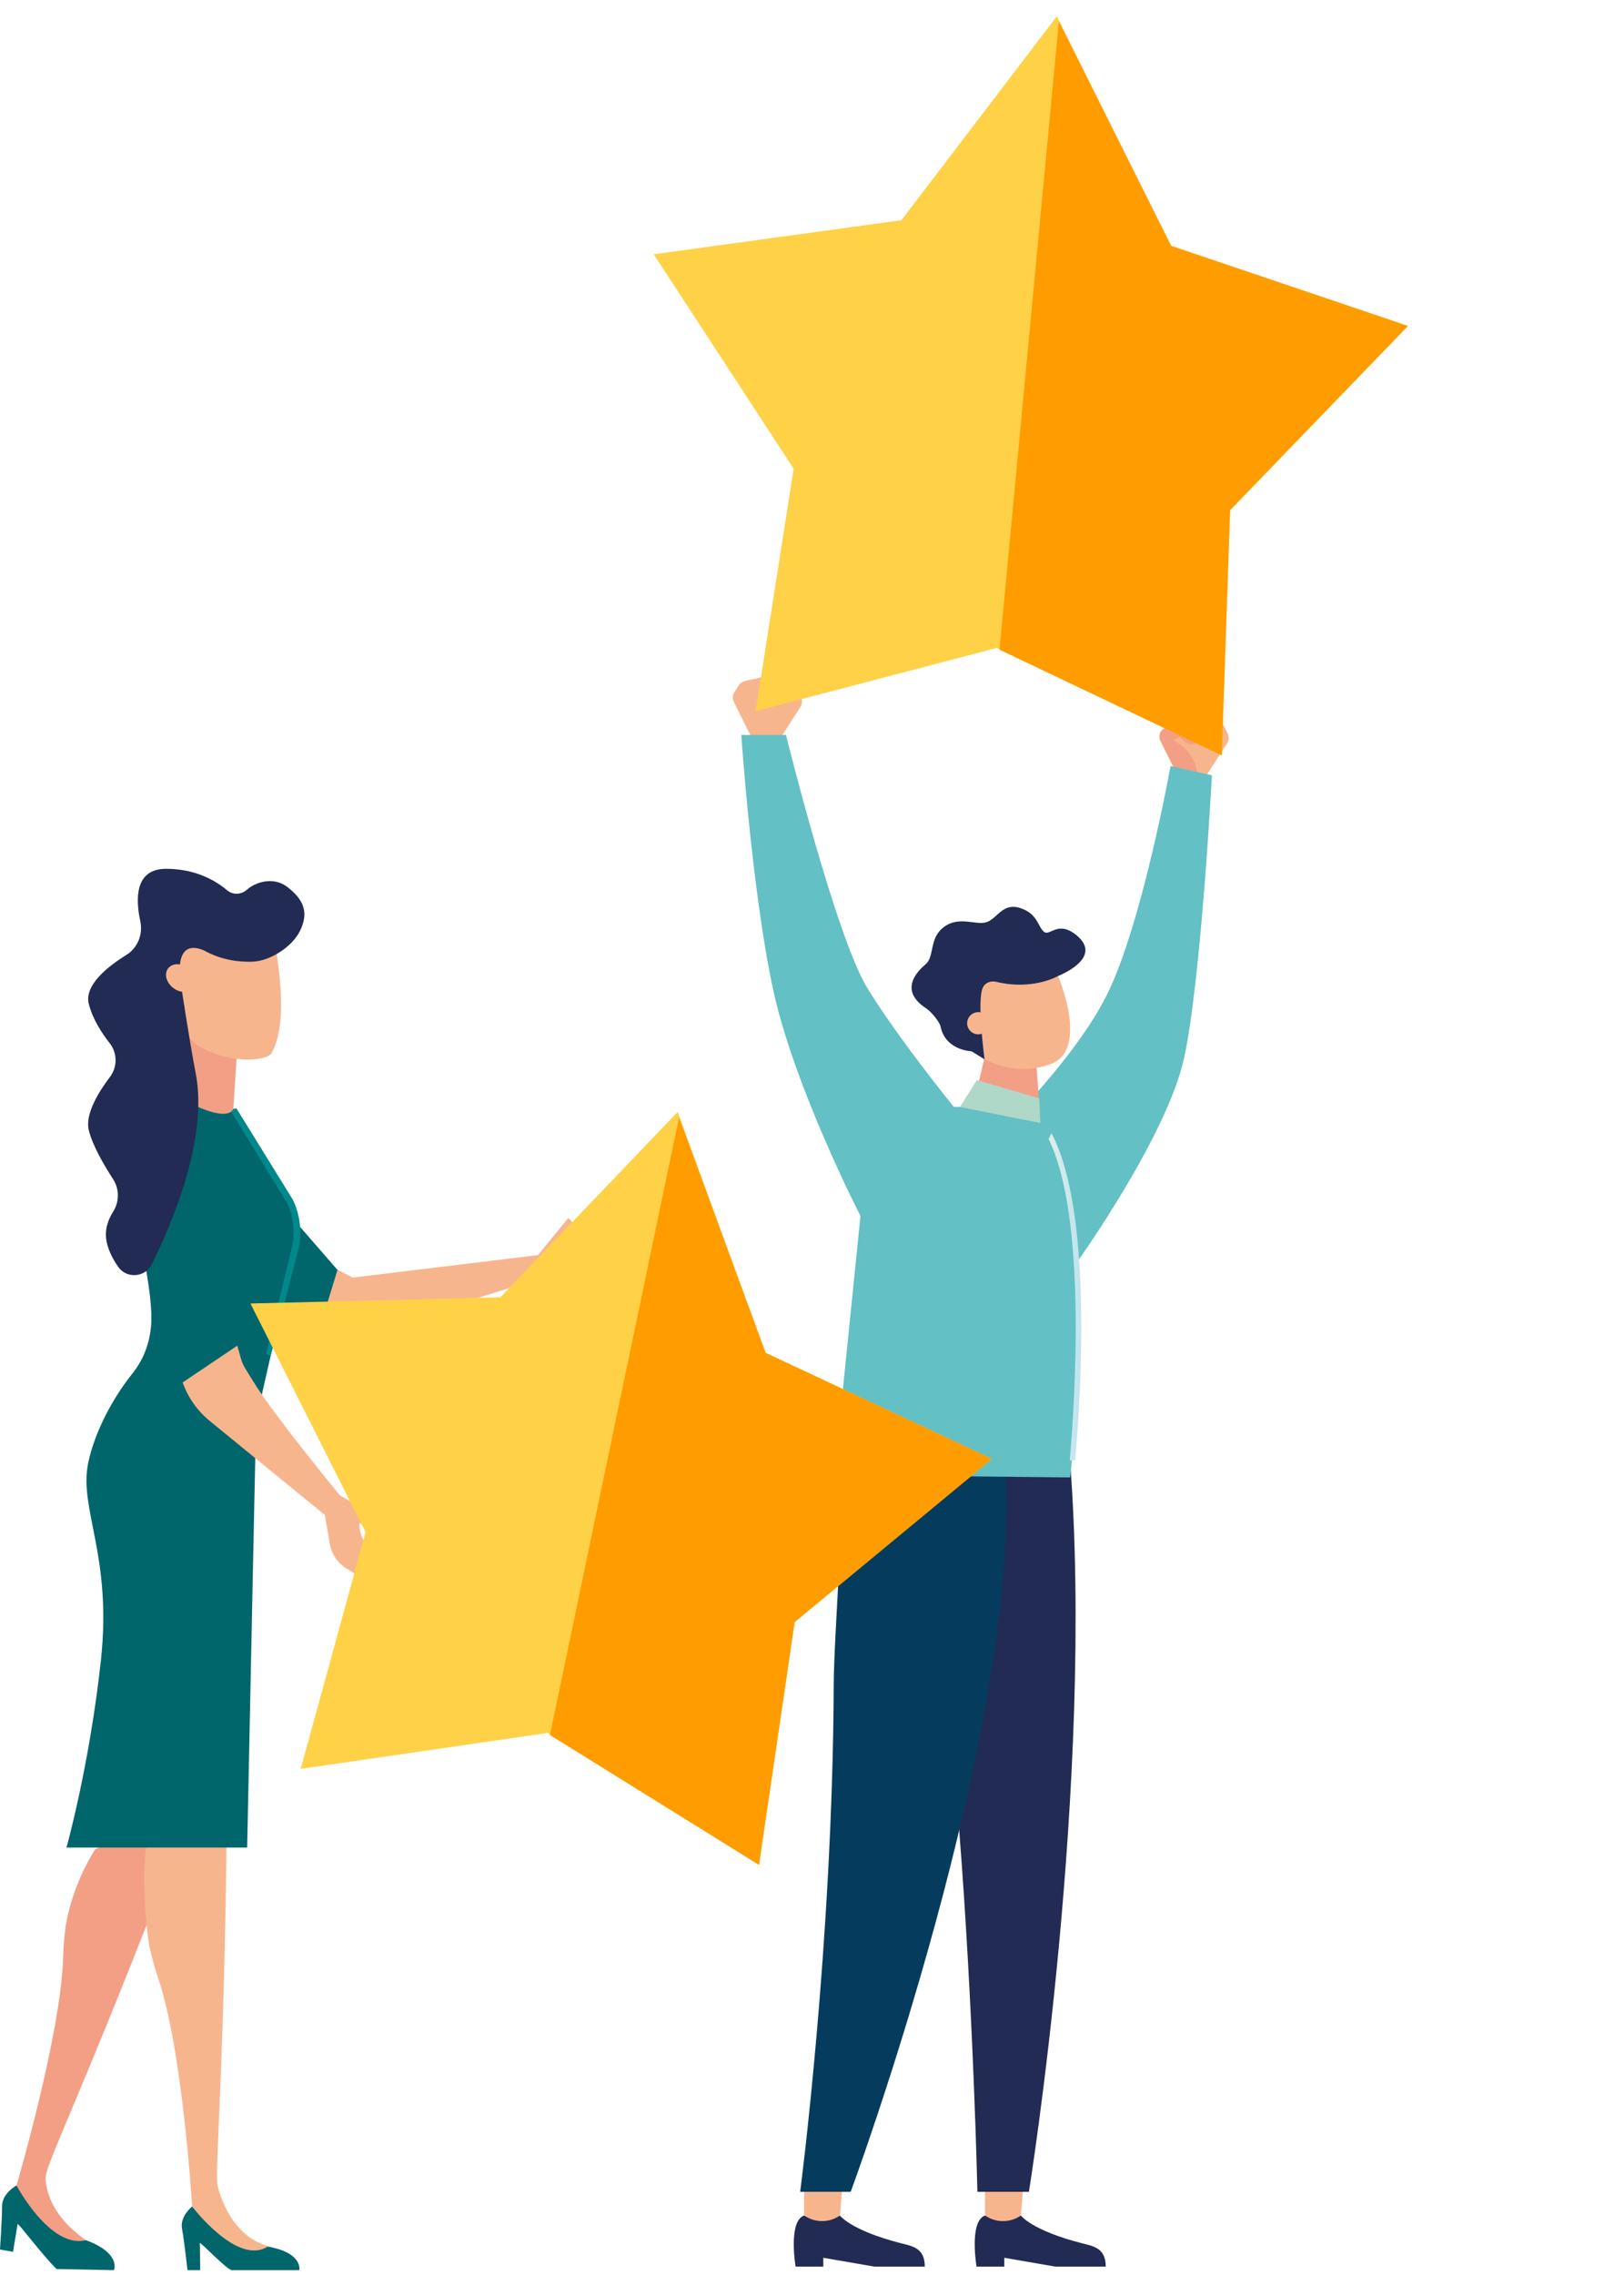 <svg width="300" height="420" viewBox="0 0 300 420" fill="none" xmlns="http://www.w3.org/2000/svg">
<path d="M155.159 409.023C155.159 409.023 157.151 411.777 166.541 414.166C168.608 414.691 170.836 415.05 170.836 418.457C166.451 418.457 161.568 418.457 161.568 418.457L152.09 416.82V418.457H146.972C146.972 418.457 145.547 410.095 148.537 409.021C151.305 409.023 155.159 409.023 155.159 409.023Z" fill="#212B53"/>
<path d="M155.648 403.016L155.162 409.021C153.295 410.315 150.841 410.397 148.892 409.232L148.54 409.021V403.016H155.648Z" fill="#F7B58E"/>
<path d="M188.584 409.023C188.584 409.023 190.576 411.777 199.966 414.166C202.033 414.691 204.262 415.05 204.262 418.457C199.877 418.457 194.993 418.457 194.993 418.457L185.516 416.82V418.457H180.398C180.398 418.457 178.973 410.095 181.963 409.021C184.731 409.023 188.584 409.023 188.584 409.023Z" fill="#212B53"/>
<path d="M189.069 403.016L188.583 409.021C186.716 410.315 184.262 410.397 182.313 409.232L181.961 409.021V403.016H189.069Z" fill="#F7B58E"/>
<path d="M197.63 269.181C202.304 328.949 190.071 404.639 190.071 404.639H180.554C180.554 404.639 177.65 270.928 162.082 267.963C185.878 267.963 187.432 269.181 197.63 269.181Z" fill="#212B53"/>
<path d="M185.61 269.181C189.265 318.064 157.147 404.638 157.147 404.638H147.816C147.816 404.638 153.814 358.837 154.011 311.272C154.054 300.979 156.094 279.856 155.057 270.401C164.869 270.401 176.699 269.181 185.61 269.181Z" fill="#053C5E"/>
<path d="M222.737 143.342L226.694 137.217C227.037 136.675 227.071 135.993 226.787 135.42L226.111 134.06C225.895 133.626 225.517 133.296 225.058 133.138L218.248 130.82C217.442 130.545 216.551 130.861 216.099 131.582L215.621 132.342C215.369 132.744 215.282 133.228 215.378 133.692L217.227 142.553L222.737 143.342Z" fill="#F7B58E"/>
<path d="M217.225 142.553L214.356 136.779C213.852 135.765 214.426 134.546 215.53 134.286L218.258 133.642C218.984 133.471 221.724 136.438 221.724 136.438C221.724 136.438 220.166 138.962 217.942 135.986C217.643 136.404 216.697 136.647 216.697 136.647C216.697 136.647 220.837 138.375 221.203 143.121L217.225 142.553Z" fill="#F39F85"/>
<path d="M223.879 143.123C223.879 143.123 221.884 180.839 218.747 195.278C215.611 209.718 199.05 232.882 199.05 232.882L181.551 212.167C181.551 212.167 198.079 196.627 204.545 183.524C211.011 170.419 216.233 141.433 216.233 141.433L223.879 143.123Z" fill="#63C0C4"/>
<path d="M138.812 136.111L135.556 129.587C135.275 129.01 135.316 128.33 135.663 127.79L136.486 126.513C136.749 126.106 137.162 125.818 137.636 125.713L144.66 124.158C145.493 123.974 146.343 124.385 146.713 125.153L147.103 125.961C147.308 126.388 147.342 126.879 147.194 127.329L144.377 135.932L138.812 136.111Z" fill="#F7B58E"/>
<path d="M144.374 135.933L147.862 130.511C148.476 129.559 148.039 128.284 146.972 127.905L144.331 126.965C143.628 126.715 140.577 129.361 140.577 129.361C140.577 129.361 141.847 132.041 144.386 129.329C144.636 129.777 145.55 130.124 145.55 130.124C145.55 130.124 141.244 131.385 140.355 136.062L144.374 135.933Z" fill="#F7B58E"/>
<path d="M189.716 204.586C204.395 214.292 197.695 272.757 197.695 272.757L154.097 272.298L158.954 224.481C158.954 224.481 146.653 200.626 142.767 182.469C138.881 164.312 136.937 135.683 136.937 135.683H145.195C145.195 135.683 154.424 173.008 160.254 182.469C166.083 191.93 176.192 204.343 176.192 204.343L189.716 204.586Z" fill="#63C0C4"/>
<path d="M197.62 269.608H198.609C199.69 257.391 201.855 223.472 194.238 209.22C194.067 209.577 193.891 209.933 193.707 210.285C200.725 224.496 198.636 257.762 197.62 269.608Z" fill="url(#paint0_linear)"/>
<path d="M179.887 203.687L181.845 195.341L191.442 196.413L192.157 206.331C192.097 206.402 192.029 206.467 191.959 206.529C188.257 204.682 184.055 203.69 179.887 203.687Z" fill="#F39F85"/>
<path d="M176.59 179.038L179.109 192.166C180.418 191.929 181.389 193.235 181.309 194.507C181.488 194.787 181.611 195.11 181.667 195.45C184.181 196.766 188.632 198.321 193.842 196.55C201.995 193.783 194.683 178.311 194.683 178.311L176.59 179.038Z" fill="#F7B58E"/>
<path d="M173.763 189.555C173.564 188.593 171.955 186.721 171.13 186.187C165.816 182.748 169.641 179.17 171.011 177.995C172.525 176.694 171.778 173.725 173.698 171.741C176.629 168.711 180.173 170.935 182.224 170.251C184.277 169.568 185.194 166.585 188.465 167.643C191.736 168.698 191.734 171.149 192.857 172.026C193.98 172.903 195.393 169.851 198.828 172.636C204.053 176.871 195.43 180.196 195.43 180.196C195.43 180.196 190.833 182.893 184.021 181.26C183.088 181.037 182.062 181.375 181.607 182.221C180.359 184.542 181.881 195.575 181.881 195.575L179.478 194.085C179.476 194.083 174.669 193.956 173.763 189.555Z" fill="#212B53"/>
<path d="M178.938 189.937C179.509 190.916 180.764 191.246 181.744 190.678C182.724 190.108 183.055 188.854 182.487 187.875C181.916 186.896 180.661 186.566 179.681 187.136C178.7 187.704 178.37 188.959 178.938 189.937Z" fill="#F7B58E"/>
<path d="M191.979 202.777L192.176 207.322L177.328 204.364L180.441 199.412L191.979 202.777Z" fill="#AFD8C8"/>
<path d="M3.047 403.469C3.047 403.469 0.379 404.88 0.383 407.295C0.386 409.71 0 415.293 0 415.293L2.402 415.727L3.253 410.607C3.321 410.275 7.559 416.015 10.443 418.896L21.052 419.101C21.052 419.101 22.52 415.811 15.261 413.353C8.002 410.897 3.047 403.469 3.047 403.469Z" fill="#00666B"/>
<path d="M11.671 361.15C11.714 359.357 11.947 356.441 12.295 354.68C13.511 348.522 16.059 343.806 17.595 341.377C20.197 340.414 22.688 339.211 25.346 338.161C28.128 337.062 31.134 336.36 34.744 335.498C34.614 335.855 34.48 336.212 34.344 336.571C18.804 377.532 10.115 396.133 8.76 400.537C8.553 401.21 8.361 401.877 8.436 402.577C8.66 404.703 9.65 409.247 15.88 413.572C9.266 415.219 3.05 403.468 3.05 403.468C3.05 403.468 11.342 375.247 11.671 361.15Z" fill="#F39F85"/>
<path d="M43.691 195.492L42.987 206.623L32.105 204.375L33.413 189.245L43.691 195.492Z" fill="#F39F85"/>
<path d="M46.202 195.608C47.792 195.56 49.265 195.299 50.036 194.612C54.623 187.311 49.397 167.63 49.397 167.63L32.755 170.611L32.224 183.8C32.082 187.321 33.626 190.699 36.381 192.898C39.335 194.708 42.74 195.712 46.202 195.608Z" fill="#F7B58E"/>
<path d="M35.491 407.35C35.491 407.35 33.201 409.149 33.621 411.44C34.041 413.732 34.635 419.1 34.635 419.1H36.99L36.916 414.093C36.924 413.766 41.966 419.1 42.821 419.1H55.283C55.283 419.1 56.111 415.722 48.794 414.638C41.476 413.554 35.491 407.35 35.491 407.35Z" fill="#00666B"/>
<path d="M29.173 365.064C28.59 363.367 27.797 360.552 27.511 358.78C26.515 352.581 26.43 343.897 27.027 341.089C29.133 339.285 31.891 340.673 34.019 338.767C36.247 336.771 38.822 335.072 41.91 333.013C41.912 333.393 41.91 333.775 41.906 334.16C41.547 377.962 39.854 398.418 40.111 403.018C40.15 403.722 42.228 412.772 49.572 414.671C43.94 418.506 35.49 407.35 35.49 407.35C35.49 407.35 33.758 378.402 29.173 365.064Z" fill="#F7B58E"/>
<path d="M43.106 204.727L53.56 221.79C54.847 224.5 55.184 227.562 54.518 230.487L47.877 259.605C47.493 261.295 47.28 263.019 47.244 264.75L45.658 341.088H12.281C12.281 341.088 16.516 326.022 18.635 306.569C20.752 287.117 14.554 278.655 16.281 270.141C17.299 265.125 20.289 258.773 24.496 253.522C26.707 250.766 27.869 247.327 27.957 243.795C28.311 229.356 13.174 189.494 27.622 199.194C42.067 208.898 43.106 204.727 43.106 204.727Z" fill="#00666B"/>
<path d="M43.686 247.906L44.471 250.705C44.907 252.261 45.46 252.849 46.723 254.932C50.401 261.063 62.797 276.077 62.797 276.077L72.816 281.753C72.816 281.753 72.609 283.198 70.338 282.785C68.065 282.373 66.412 281.135 66.412 281.135C66.412 281.135 65.998 282.78 68.065 286.088C69.61 288.559 74.565 292.768 71.164 293.518C68.065 292.176 64.263 289.704 64.263 289.704C62.487 288.723 61.255 286.989 60.914 284.99L60.007 279.689L38.731 262.315C36.367 260.386 34.602 257.824 33.64 254.93L33.57 254.717L43.686 247.906Z" fill="#F7B58E"/>
<path d="M101.535 230.575C102.04 230.609 103.774 230.561 106.728 228.757C109.378 227.138 113.818 222.06 114.754 225.432C113.391 228.568 112.17 232.44 112.17 232.44C111.156 234.243 107.944 235.527 105.77 235.931L98.885 236.338C98.885 236.338 96.421 233.846 96.285 233.75L97.006 232.501C98.631 232.112 100.153 231.447 101.535 230.575Z" fill="#F7B58E"/>
<path d="M33.27 255.541L44.243 248.155L40.066 218.938L39.039 219.084L43.125 247.656L33.866 253.891L27.035 230.628L26.039 230.919L33.27 255.541Z" fill="#00666B"/>
<path d="M37.69 175.463C40.883 177.258 44.149 177.631 46.672 177.538C49.96 177.417 54.08 174.73 55.468 171.749C56.637 169.235 56.893 166.622 53.013 163.699C50.355 161.725 47.053 162.961 45.627 164.242C44.569 165.193 43.015 165.261 41.929 164.342C39.882 162.608 36.188 160.398 30.664 160.398C24.875 160.398 25.036 166.005 25.916 170.078C26.438 172.501 25.431 175.009 23.322 176.313C19.885 178.439 15.511 181.904 16.41 185.37C17.133 188.157 18.785 190.717 20.258 192.582C21.694 194.4 21.709 196.985 20.307 198.831C18.172 201.644 15.67 205.733 16.41 208.692C17.111 211.494 19.201 215.089 20.884 217.682C22.077 219.521 22.066 221.868 20.89 223.719C19.969 225.164 19.234 227.113 19.716 229.332C20.078 230.989 20.904 232.547 21.828 233.873C23.398 236.123 26.828 235.854 28.046 233.394C31.837 225.75 38.473 210.103 36.155 198.168C34.993 192.183 33.409 181.624 33.409 181.624C33.409 181.624 31.699 172.917 37.69 175.463Z" fill="#212B53"/>
<path d="M46.343 240.099L59.086 246.694C60.678 247.518 62.523 247.698 64.243 247.198L99.288 236.142V231.722L65.134 235.865L54.451 230.191L46.343 240.099Z" fill="#F7B58E"/>
<path d="M31.232 178.582C32.153 177.692 33.876 177.86 35.081 178.959C36.286 180.057 36.517 181.669 35.596 182.558C34.675 183.448 32.953 183.28 31.747 182.181C30.542 181.083 30.311 179.471 31.232 178.582Z" fill="#F7B58E"/>
<path d="M43.684 238.841L47.214 217.072L62.345 234.445L58.197 247.962L43.777 240.511C44.208 238.85 43.777 240.511 43.684 238.841Z" fill="#00666B"/>
<path d="M49.967 250.449C49.562 250.156 49.562 250.156 49.153 249.879L53.915 230.348C54.548 227.574 54.224 224.628 53.032 222.115L42.71 205.233C43.046 204.994 42.941 205.028 43.107 204.728C43.145 204.66 43.57 204.642 43.679 204.624L54.122 221.525C55.462 224.348 55.818 227.579 55.124 230.623" fill="#01888B"/>
<path d="M103.254 231.113C103.254 231.113 103.433 231.181 103.766 231.228C103.54 231.614 103.34 232.01 103.154 232.41C101.879 233.412 100.638 234.456 99.376 235.47C98.861 234.609 98.136 233.4 98.07 233.323L104.937 224.909C104.937 224.909 106.328 225.354 105.541 227.523C104.753 229.693 103.254 231.113 103.254 231.113Z" fill="#F7B58E"/>
<path d="M125.183 205.279L141.42 249.752L183.242 269.331L146.794 299.462L140.206 344.284L101.129 319.929L55.549 326.56L67.535 282.866L46.265 240.648L92.436 239.496L125.183 205.279Z" fill="#FFD147"/>
<path d="M183.244 269.331L141.423 249.752L125.444 206.282L101.593 320.31L140.207 344.285L146.795 299.463L183.244 269.331Z" fill="#FF9C00"/>
<path d="M195.236 3L216.34 45.386L260.088 60.177L227.232 94.185L225.694 139.463L184.14 119.614L139.587 131.287L146.614 86.53L120.763 46.947L166.515 40.654L195.236 3Z" fill="#FFD147"/>
<path d="M260.087 60.177L216.339 45.384L195.603 3.968L184.641 119.941L225.693 139.463L227.231 94.185L260.087 60.177Z" fill="#FF9C00"/>
<defs>
<linearGradient id="paint0_linear" x1="193.707" y1="239.414" x2="199.741" y2="239.414" gradientUnits="userSpaceOnUse">
<stop stop-color="#DFEFEA"/>
<stop offset="1" stop-color="#BFE3EE"/>
</linearGradient>
</defs>
</svg>
